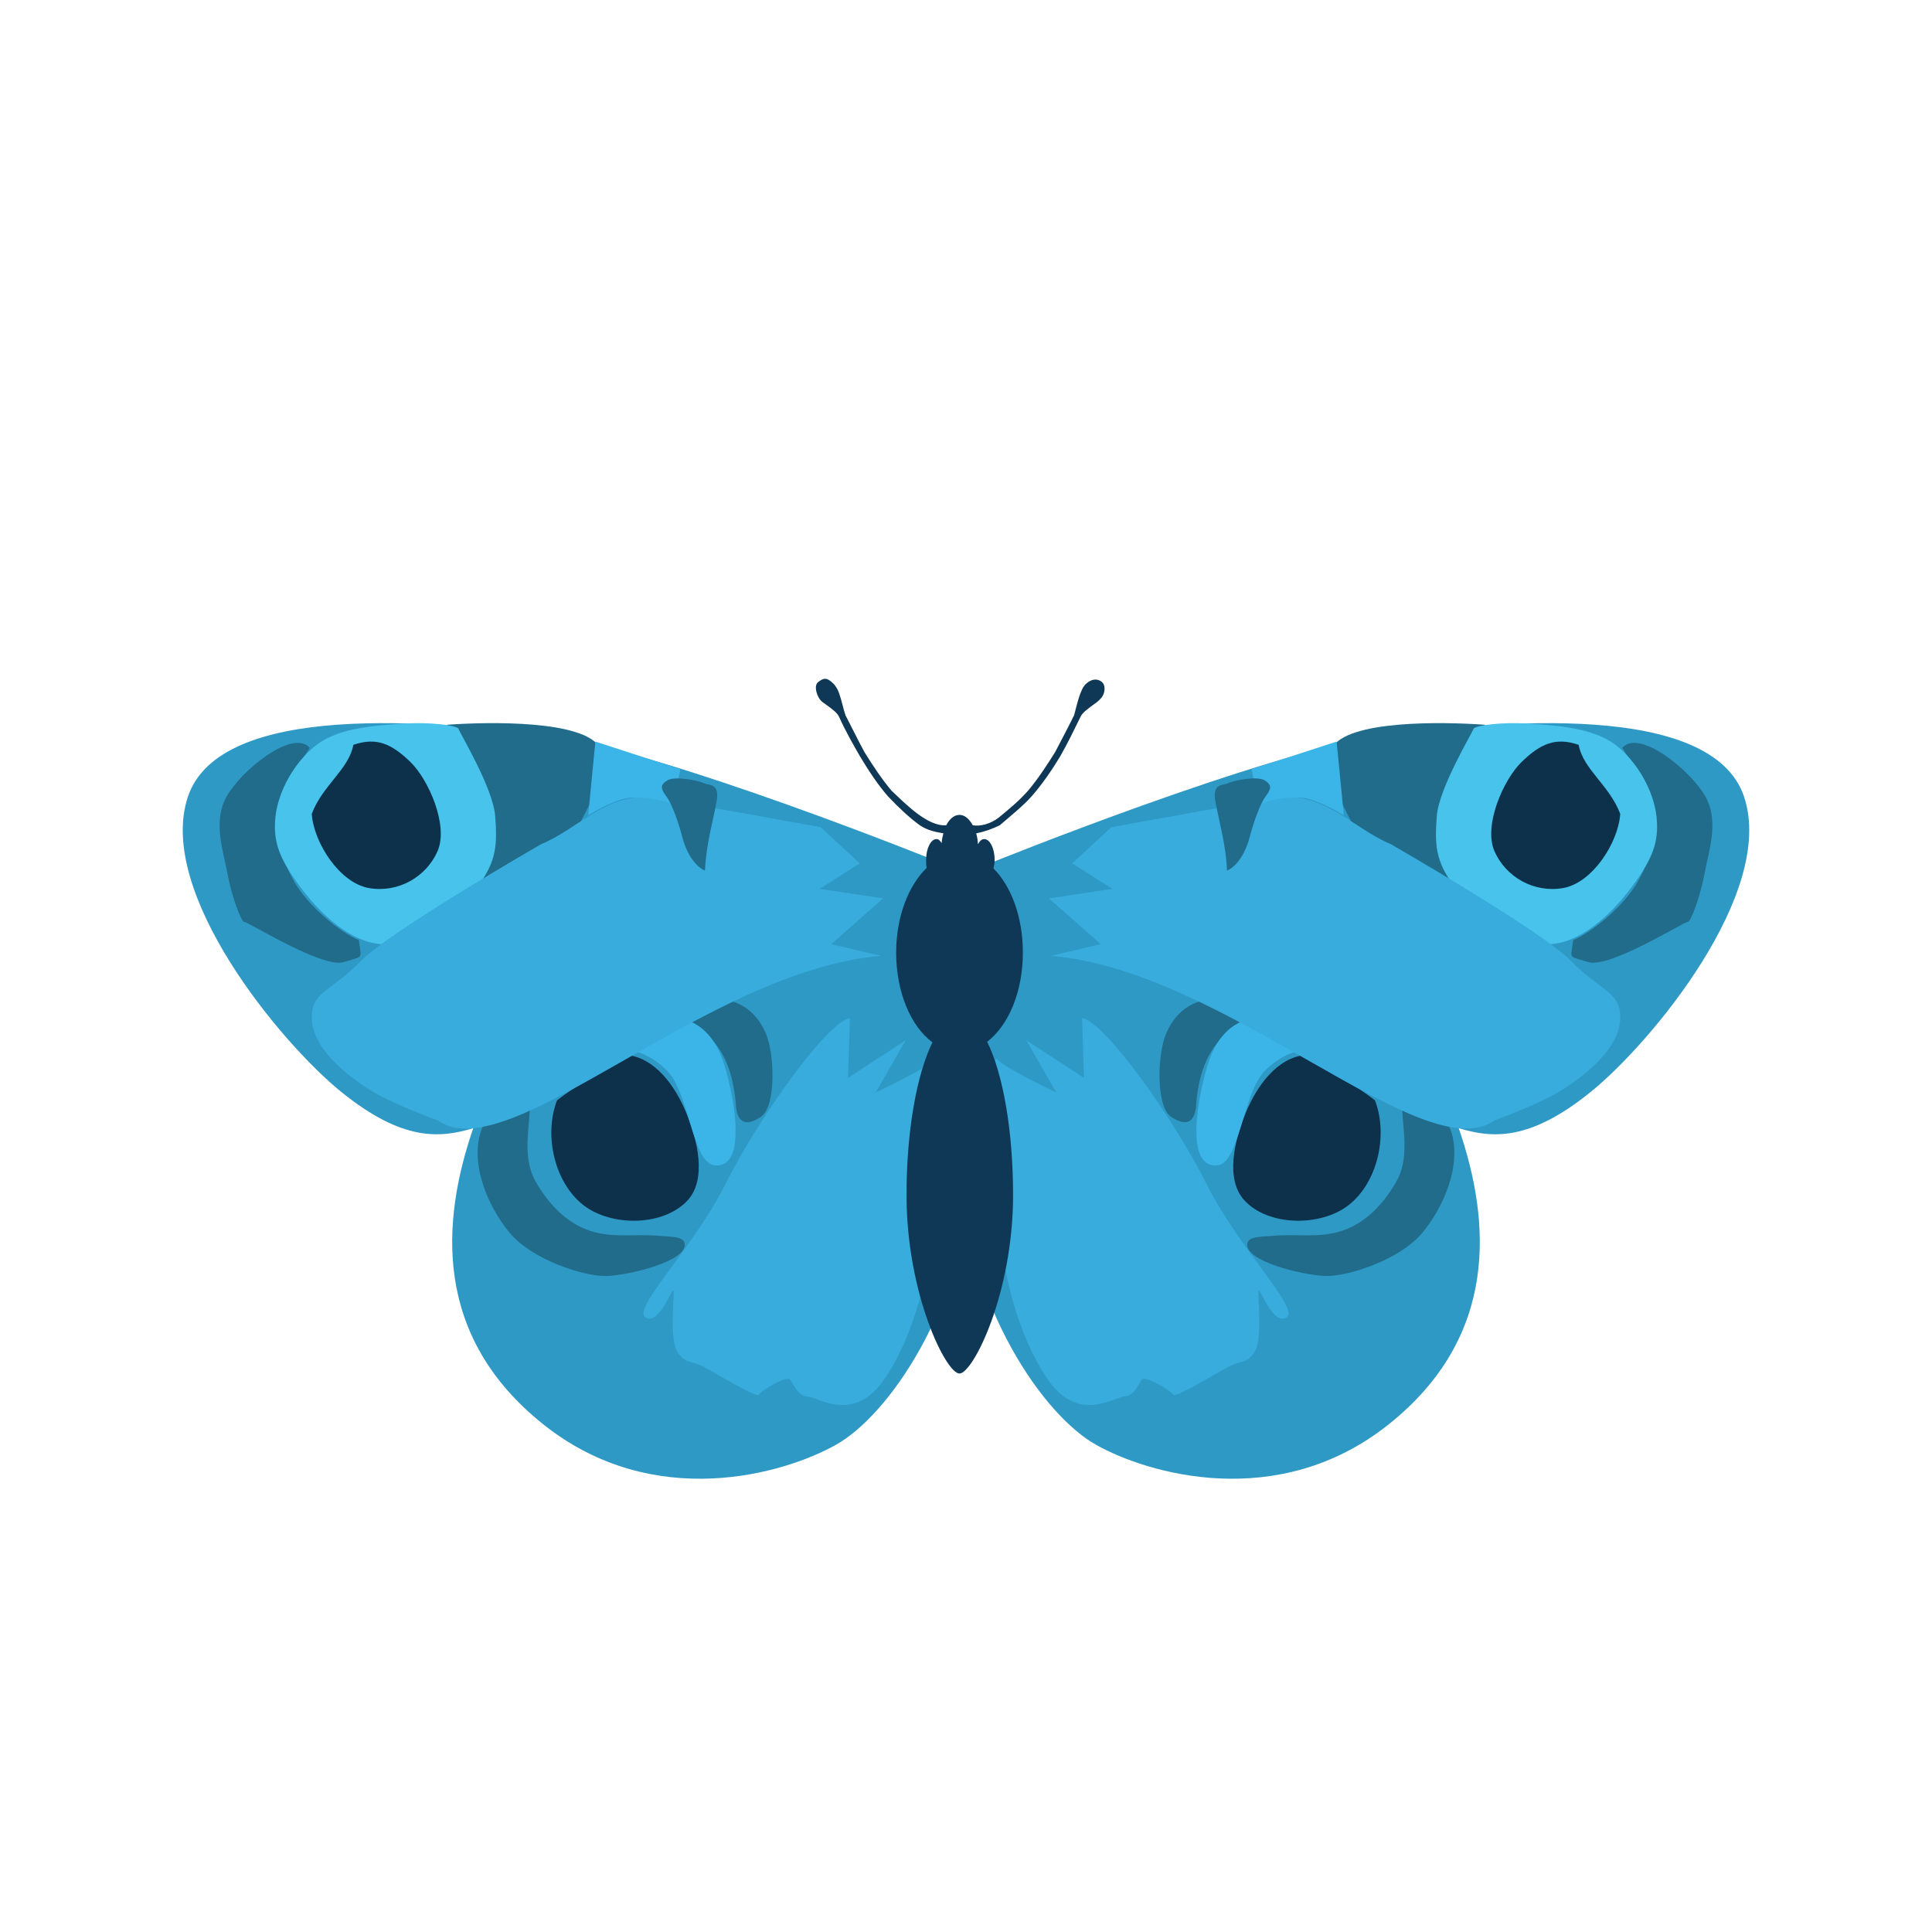 <svg width="74" height="74" viewBox="0 0 74 74" fill="none" xmlns="http://www.w3.org/2000/svg">
<rect width="74" height="74" fill="white"/>
<g filter="url(#filter0_i_1228_7594)">
<path d="M36.647 40.526C37.104 46.179 39.999 50.22 41.969 51.332C43.939 52.446 48.95 53.933 53.184 50.561C57.419 47.188 57.104 42.788 55.873 39.212C57.152 39.597 58.575 39.72 60.909 37.839C63.243 35.959 68.025 30.183 66.803 26.52C65.581 22.856 57.404 23.597 52.961 24.187C48.517 24.776 37.992 29.035 37.992 29.035C37.992 29.035 38.356 31.173 38.193 32.351C38.029 33.53 36.934 35.953 36.934 35.953L36.647 40.526Z" fill="#2F99C6"/>
<path d="M37.353 40.526C36.896 46.179 34.001 50.22 32.031 51.332C30.061 52.446 25.05 53.933 20.816 50.561C16.581 47.188 16.896 42.788 18.127 39.212C16.848 39.597 15.425 39.72 13.091 37.839C10.757 35.959 5.975 30.183 7.196 26.52C8.419 22.856 16.596 23.597 21.039 24.187C25.483 24.776 36.008 29.035 36.008 29.035C36.008 29.035 35.644 31.173 35.807 32.351C35.971 33.53 37.066 35.953 37.066 35.953L37.353 40.526Z" fill="#2F99C6"/>
<path d="M52.664 38.145C51.987 37.617 50.839 36.921 50.005 36.404C48.91 36.517 48.147 37.579 47.712 38.63C47.289 39.651 46.921 41.153 47.653 41.965C48.566 42.978 50.587 42.993 51.655 42.159C52.763 41.294 53.177 39.484 52.664 38.145Z" fill="#0D314A"/>
<path d="M21.335 38.145C22.013 37.617 23.161 36.921 23.995 36.404C25.09 36.517 25.853 37.579 26.288 38.63C26.711 39.651 27.079 41.153 26.347 41.965C25.434 42.978 23.413 42.993 22.345 42.159C21.237 41.294 20.823 39.484 21.335 38.145Z" fill="#0D314A"/>
<path d="M62.133 24.644C62.799 23.895 64.787 25.54 65.326 26.517C65.866 27.493 65.428 28.657 65.286 29.463C65.144 30.269 64.76 31.335 64.639 31.314C64.518 31.294 61.652 33.1 60.841 32.851C60.029 32.602 60.171 32.757 60.254 32.009C60.952 31.723 62.207 30.712 62.745 29.744C63.282 28.775 63.482 27.874 63.387 27.053C63.291 26.232 62.459 25.161 62.133 24.644ZM56.88 23.76C56.048 24.816 55.469 26.04 55.344 27.169C55.218 28.298 55.053 28.464 55.839 29.968C54.726 29.662 53.818 29.705 53.201 29.316C52.586 28.926 52.598 28.792 52.191 28.221C51.784 27.65 51.469 26.791 51.029 26.138C50.589 25.485 50.778 25.074 51.019 24.644C51.612 23.585 55.215 23.64 56.879 23.76H56.88Z" fill="#216B8B"/>
<path d="M11.867 24.644C11.201 23.895 9.213 25.54 8.674 26.517C8.134 27.493 8.572 28.657 8.714 29.463C8.856 30.269 9.24 31.335 9.361 31.314C9.482 31.294 12.348 33.1 13.159 32.851C13.971 32.602 13.829 32.757 13.746 32.009C13.048 31.723 11.793 30.712 11.255 29.744C10.718 28.775 10.518 27.874 10.613 27.053C10.709 26.232 11.541 25.161 11.867 24.644ZM17.12 23.76C17.952 24.816 18.531 26.04 18.656 27.169C18.782 28.298 18.947 28.464 18.161 29.968C19.274 29.662 20.182 29.705 20.799 29.316C21.414 28.926 21.402 28.792 21.809 28.221C22.216 27.65 22.531 26.791 22.971 26.138C23.411 25.485 23.222 25.074 22.981 24.644C22.388 23.585 18.785 23.64 17.121 23.76H17.12Z" fill="#216B8B"/>
<path d="M56.435 23.922C56.395 24.067 55.113 26.182 55.033 27.256C54.953 28.33 54.969 28.957 55.676 29.918C56.776 30.407 58.385 31.533 59.348 32.168C60.736 32.097 61.98 30.707 62.626 29.798C63.272 28.89 63.55 28.27 63.451 27.298C63.352 26.325 62.73 25.17 61.842 24.505C60.953 23.841 59.415 23.774 58.499 23.714C57.583 23.653 56.477 23.776 56.436 23.922H56.435Z" fill="#47C3EC"/>
<path d="M17.565 23.922C17.605 24.067 18.887 26.182 18.967 27.256C19.047 28.33 19.03 28.957 18.324 29.918C17.224 30.407 15.615 31.533 14.652 32.168C13.264 32.097 12.02 30.707 11.374 29.798C10.729 28.89 10.45 28.27 10.549 27.298C10.648 26.325 11.27 25.17 12.159 24.505C13.047 23.841 14.585 23.774 15.501 23.714C16.417 23.653 17.523 23.776 17.564 23.922H17.565Z" fill="#47C3EC"/>
<path d="M60.466 24.529C59.572 24.222 58.998 24.496 58.292 25.174C57.585 25.853 56.811 27.62 57.242 28.604C57.673 29.587 58.747 30.209 59.867 30.015C60.987 29.822 61.981 28.288 62.059 27.173C61.642 26.071 60.634 25.464 60.466 24.529Z" fill="#0D314A"/>
<path d="M13.534 24.529C14.428 24.222 15.002 24.496 15.708 25.174C16.415 25.853 17.189 27.62 16.758 28.604C16.327 29.587 15.253 30.209 14.133 30.015C13.013 29.822 12.019 28.288 11.941 27.173C12.358 26.071 13.366 25.464 13.534 24.529Z" fill="#0D314A"/>
<path d="M53.703 38.44C53.752 39.403 53.977 40.394 53.477 41.27C52.995 42.11 52.304 42.852 51.388 43.147C50.492 43.436 49.718 43.247 48.736 43.337C48.327 43.375 47.811 43.343 47.774 43.642C47.691 44.321 49.907 44.838 50.748 44.873C51.588 44.908 53.61 44.267 54.482 43.216C55.387 42.124 56.089 40.346 55.473 39.066C54.858 38.726 54.365 38.608 53.703 38.44ZM47.828 34.926C47.873 34.635 46.797 34.196 46.182 34.303C45.566 34.409 45.001 34.798 44.663 35.594C44.324 36.389 44.273 38.391 44.855 38.777C45.436 39.162 45.73 38.986 45.806 38.431C45.958 36.084 46.994 35.532 47.828 34.926Z" fill="#216B8B"/>
<path d="M20.297 38.44C20.248 39.403 20.023 40.394 20.523 41.27C21.005 42.11 21.696 42.852 22.613 43.147C23.508 43.436 24.282 43.247 25.264 43.337C25.673 43.375 26.189 43.343 26.226 43.642C26.309 44.321 24.093 44.838 23.252 44.873C22.412 44.908 20.39 44.267 19.518 43.216C18.613 42.124 17.911 40.346 18.527 39.066C19.142 38.726 19.635 38.608 20.297 38.44ZM26.172 34.926C26.128 34.635 27.203 34.196 27.818 34.303C28.434 34.409 28.999 34.798 29.337 35.594C29.676 36.389 29.727 38.391 29.145 38.777C28.564 39.162 28.27 38.986 28.194 38.431C28.043 36.084 27.006 35.532 26.172 34.926Z" fill="#216B8B"/>
<path d="M50.054 36.171C49.616 35.936 48.787 35.478 48.089 34.992C47.312 35.073 46.66 35.603 46.305 36.641C45.951 37.679 45.279 40.789 46.641 40.633C47.469 40.539 47.604 37.923 48.411 37.054C49.218 36.185 50.132 36.206 50.054 36.171Z" fill="#3BB4E7"/>
<path d="M23.946 36.171C24.384 35.936 25.213 35.478 25.911 34.992C26.688 35.073 27.34 35.603 27.695 36.641C28.049 37.679 28.721 40.789 27.359 40.633C26.531 40.539 26.396 37.923 25.589 37.054C24.782 36.185 23.868 36.206 23.946 36.171Z" fill="#3BB4E7"/>
<path d="M41.444 34.992C42.354 35.163 44.986 38.898 46.219 41.361C47.452 43.823 49.795 46.118 49.28 46.458C48.764 46.797 48.256 45.309 48.205 45.428C48.155 45.549 48.372 47.249 48.066 47.755C47.76 48.261 47.535 48.086 47.016 48.369C46.497 48.651 45 49.562 44.936 49.419C44.872 49.276 43.876 48.682 43.742 48.837C43.607 48.99 43.463 49.466 43.063 49.489C42.664 49.512 41.298 50.543 40.121 48.818C38.943 47.093 38.408 44.637 38.271 42.931C38.134 41.226 37.917 36.23 38.189 36.567C38.463 36.906 40.459 37.845 40.459 37.845L39.31 35.845L41.519 37.285L41.444 34.992Z" fill="#37ACDD"/>
<path d="M32.556 34.992C31.646 35.163 29.014 38.898 27.781 41.361C26.549 43.823 24.204 46.118 24.72 46.458C25.235 46.797 25.744 45.309 25.795 45.428C25.845 45.549 25.628 47.249 25.934 47.755C26.24 48.261 26.465 48.086 26.984 48.369C27.503 48.651 29 49.562 29.064 49.419C29.128 49.276 30.124 48.682 30.258 48.837C30.393 48.99 30.537 49.466 30.937 49.489C31.336 49.512 32.702 50.543 33.879 48.818C35.057 47.093 35.592 44.637 35.729 42.931C35.866 41.226 36.083 36.23 35.811 36.567C35.537 36.906 33.541 37.845 33.541 37.845L34.69 35.845L32.481 37.285L32.556 34.992Z" fill="#37ACDD"/>
<path d="M42.568 27.683L41.068 29.068L42.608 30.045L40.176 30.411L42.162 32.163L40.258 32.611C47.002 33.18 54.53 40.858 57.24 38.912C57.24 38.912 59.074 38.257 59.962 37.666C60.85 37.075 62.106 36.057 62.057 34.899C62.019 33.964 61.307 33.967 60.186 32.817C59.066 31.665 53.275 28.334 53.275 28.334C51.819 27.732 50.759 26.331 48.898 26.543L42.568 27.683Z" fill="#37ACDD"/>
<path d="M31.432 27.683L32.932 29.068L31.392 30.045L33.824 30.411L31.838 32.163L33.742 32.611C26.998 33.18 19.47 40.858 16.76 38.912C16.76 38.912 14.926 38.257 14.038 37.666C13.15 37.075 11.894 36.057 11.943 34.899C11.981 33.964 12.693 33.967 13.814 32.817C14.934 31.665 20.725 28.334 20.725 28.334C22.181 27.732 23.241 26.331 25.102 26.543L31.432 27.683Z" fill="#37ACDD"/>
<path d="M51.196 24.404L47.941 25.463C47.941 25.463 48.237 27.051 48.237 26.875C48.237 26.698 49.426 26.453 50.037 26.582C50.648 26.71 51.471 27.227 51.471 27.227L51.196 24.404Z" fill="#3BB4E7"/>
<path d="M22.804 24.404L26.059 25.463C26.059 25.463 25.762 27.051 25.762 26.875C25.762 26.698 24.574 26.453 23.963 26.582C23.352 26.71 22.529 27.227 22.529 27.227L22.804 24.404Z" fill="#3BB4E7"/>
<path d="M48.469 26.514C48.693 26.217 48.73 26.069 48.439 25.89C48.148 25.711 47.238 25.898 47.037 25.997C46.836 26.097 46.42 25.98 46.556 26.718C46.692 27.454 46.961 28.383 46.997 29.345C47.429 29.161 47.734 28.574 47.858 28.089C47.982 27.605 48.246 26.811 48.47 26.514H48.469Z" fill="#216B8B"/>
<path d="M25.531 26.514C25.307 26.217 25.27 26.069 25.561 25.89C25.852 25.711 26.762 25.898 26.963 25.997C27.164 26.097 27.58 25.98 27.444 26.718C27.308 27.454 27.039 28.383 27.003 29.345C26.571 29.161 26.266 28.574 26.142 28.089C26.018 27.605 25.754 26.811 25.53 26.514H25.531Z" fill="#216B8B"/>
<path d="M31.347 22.117C31.165 22.251 31.277 22.581 31.369 22.735C31.461 22.888 31.551 22.92 31.656 22.999C31.866 23.156 32.069 23.296 32.141 23.462C32.381 23.995 32.679 24.518 32.935 24.962C33.274 25.527 33.627 26.063 34.016 26.506C34.413 26.925 34.812 27.304 35.23 27.609C35.524 27.807 35.826 27.866 36.134 27.918C36.103 28.036 36.074 28.158 36.068 28.293C36.004 28.199 35.954 28.138 35.87 28.138C35.655 28.138 35.472 28.493 35.472 28.933C35.472 29.043 35.472 29.146 35.494 29.241C34.798 29.916 34.325 31.108 34.325 32.484C34.325 34.014 34.892 35.316 35.715 35.925C35.122 37.124 34.722 39.289 34.722 41.771C34.722 45.549 36.232 48.615 36.752 48.609C37.271 48.601 38.803 45.549 38.803 41.771C38.803 39.277 38.407 37.098 37.81 35.904C38.62 35.286 39.178 33.998 39.178 32.484C39.178 31.122 38.731 29.942 38.053 29.264C38.076 29.162 38.097 29.052 38.097 28.932C38.097 28.493 37.913 28.139 37.7 28.139C37.601 28.139 37.526 28.212 37.457 28.337C37.452 28.195 37.429 28.055 37.391 27.918C37.716 27.856 38.012 27.747 38.295 27.609C38.71 27.249 39.171 26.884 39.509 26.506C39.898 26.063 40.274 25.526 40.612 24.962C40.902 24.457 41.141 23.952 41.383 23.462C41.456 23.296 41.659 23.156 41.869 22.999C41.974 22.92 42.032 22.898 42.178 22.735C42.324 22.571 42.367 22.254 42.2 22.117C42.032 21.98 41.798 21.998 41.583 22.205C41.367 22.411 41.244 23.018 41.141 23.396C40.904 23.879 40.642 24.366 40.413 24.808C40.11 25.297 39.756 25.834 39.377 26.286C39.018 26.691 38.65 26.988 38.273 27.3C37.944 27.564 37.539 27.661 37.259 27.609C37.129 27.373 36.957 27.212 36.751 27.212C36.543 27.212 36.368 27.369 36.244 27.609C35.53 27.668 34.682 26.786 34.148 26.286C33.768 25.834 33.414 25.298 33.111 24.808C32.848 24.321 32.634 23.878 32.384 23.396C32.292 23.124 32.235 22.816 32.141 22.558C32.097 22.429 32.03 22.309 31.943 22.205C31.656 21.911 31.529 21.982 31.347 22.117Z" fill="#0E3855"/>
</g>
<defs>
<filter id="filter0_i_1228_7594" x="7" y="22" width="60" height="34.639" filterUnits="userSpaceOnUse" color-interpolation-filters="sRGB">
<feFlood flood-opacity="0" result="BackgroundImageFix"/>
<feBlend mode="normal" in="SourceGraphic" in2="BackgroundImageFix" result="shape"/>
<feColorMatrix in="SourceAlpha" type="matrix" values="0 0 0 0 0 0 0 0 0 0 0 0 0 0 0 0 0 0 127 0" result="hardAlpha"/>
<feOffset dy="4"/>
<feGaussianBlur stdDeviation="7"/>
<feComposite in2="hardAlpha" operator="arithmetic" k2="-1" k3="1"/>
<feColorMatrix type="matrix" values="0 0 0 0 0 0 0 0 0 0 0 0 0 0 0 0 0 0 0.15 0"/>
<feBlend mode="normal" in2="shape" result="effect1_innerShadow_1228_7594"/>
</filter>
</defs>
</svg>
